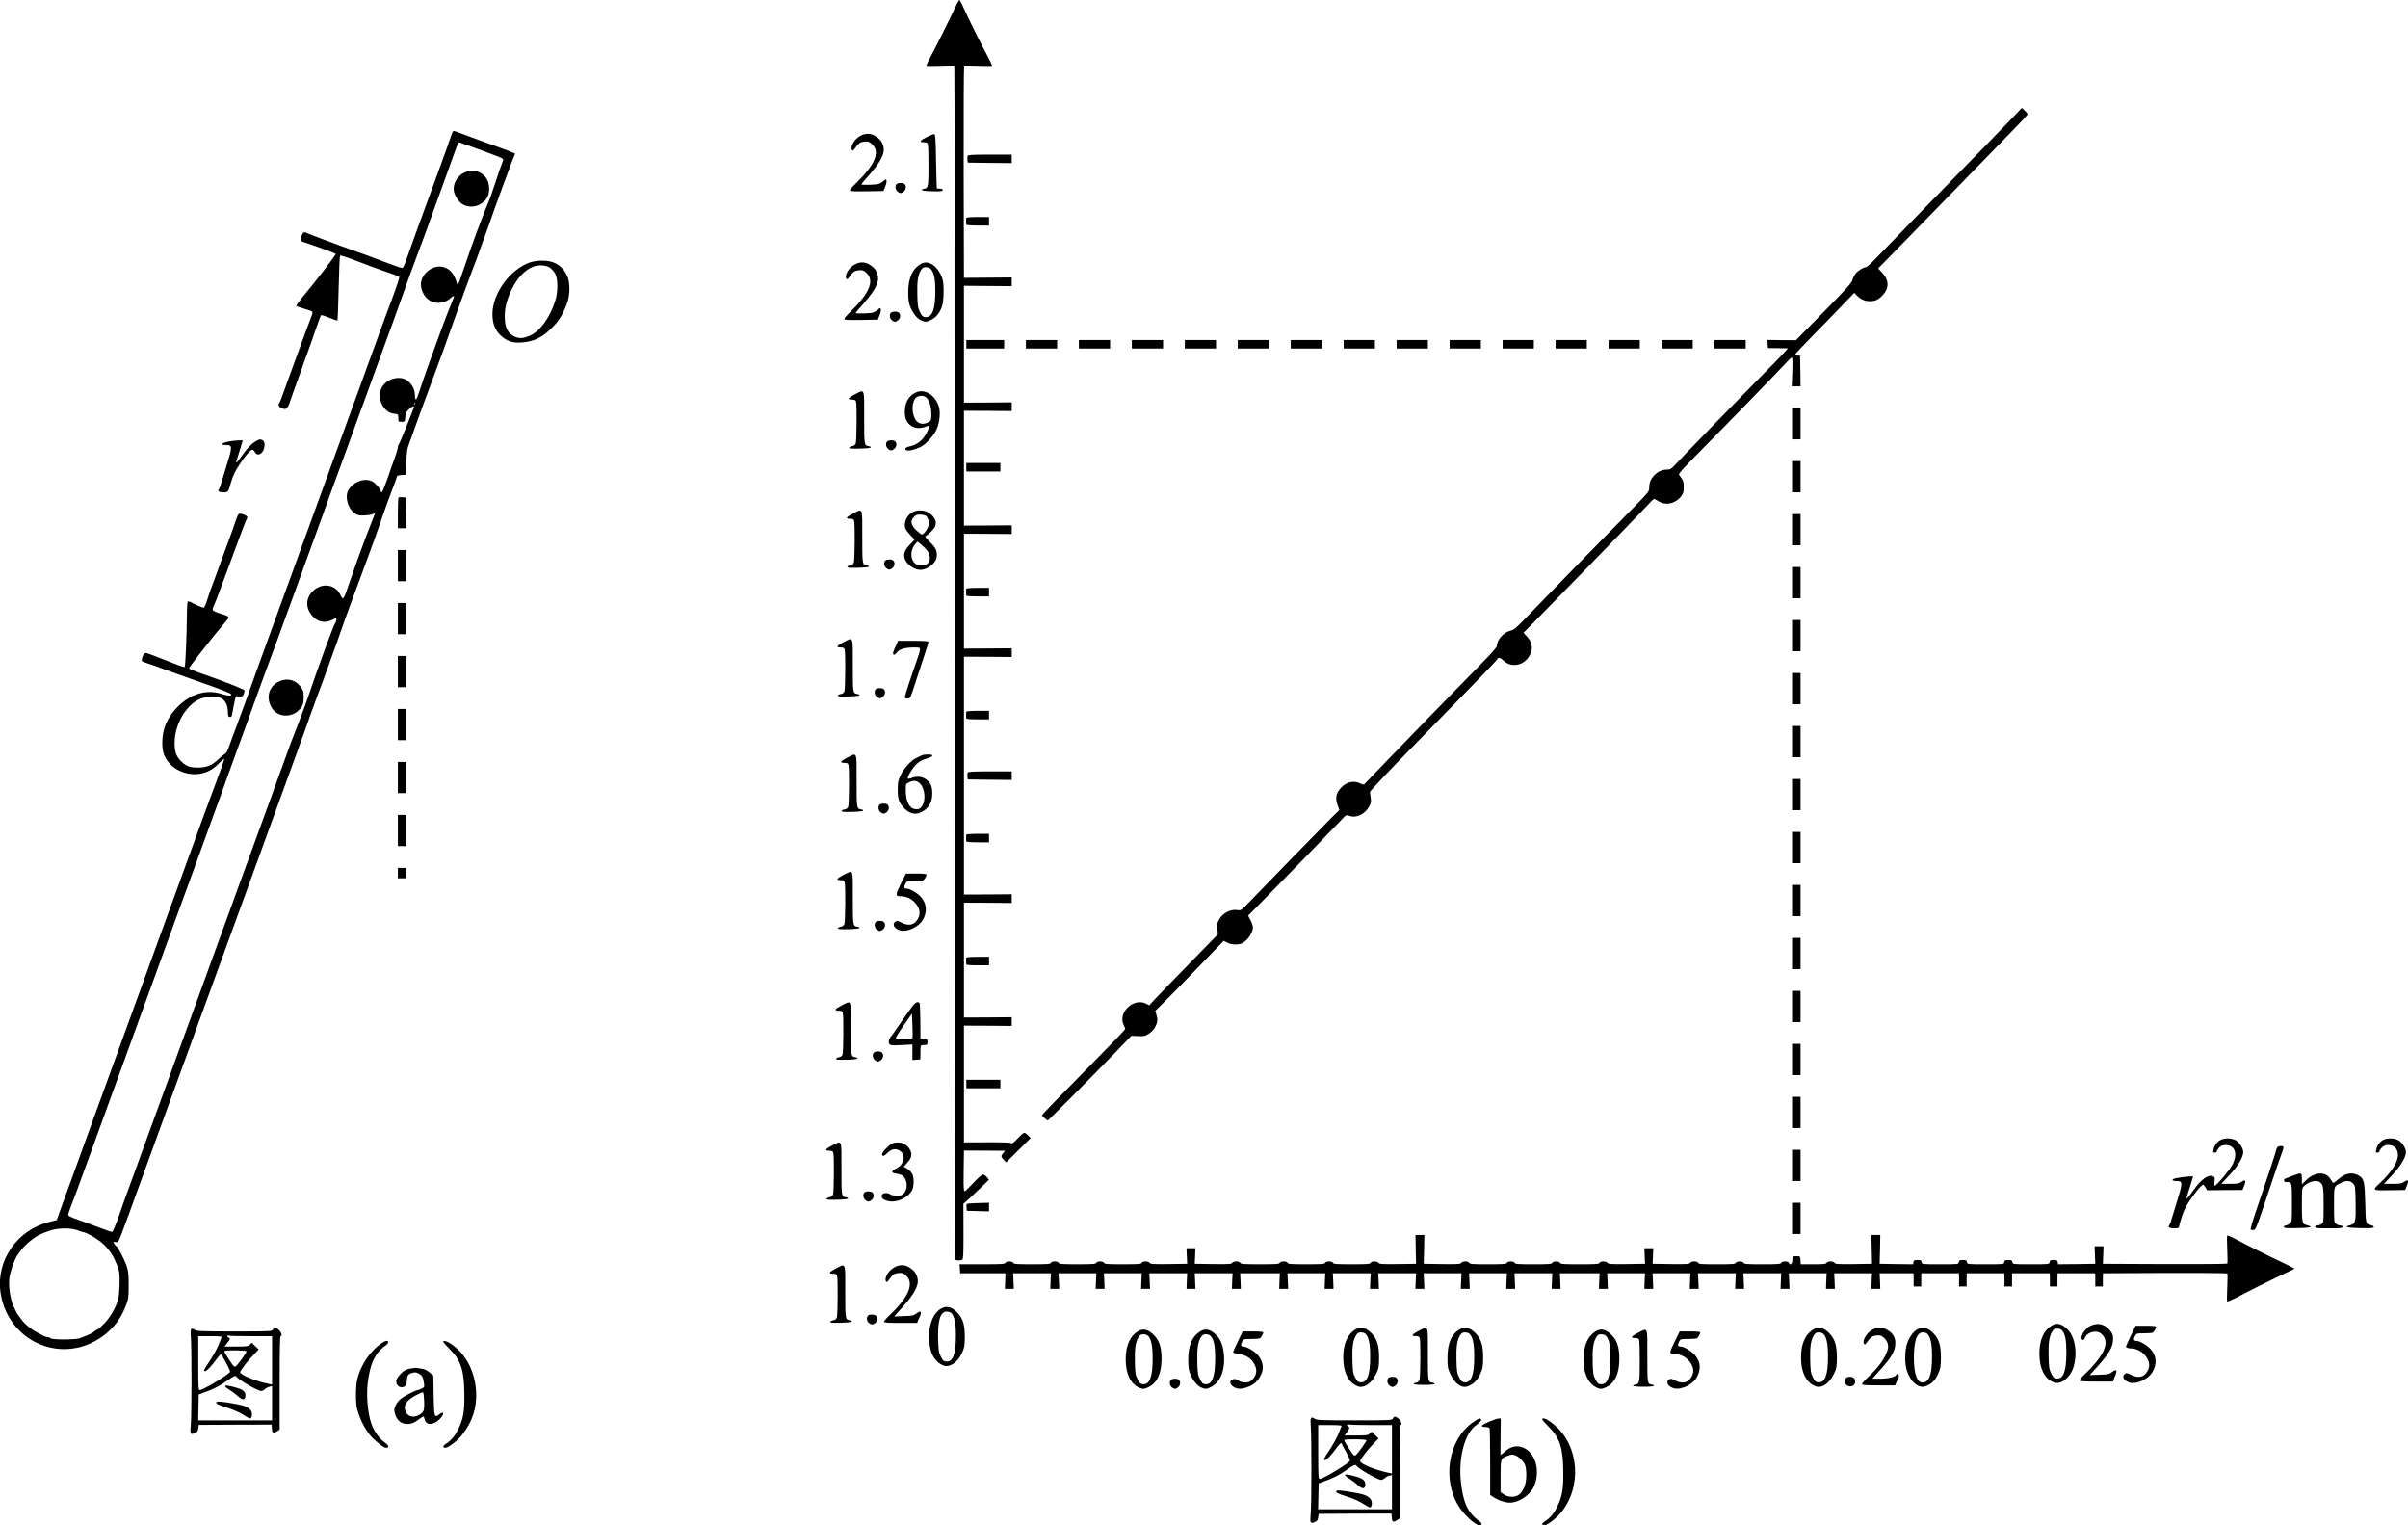 <?xml version="1.0" encoding="UTF-8" standalone="no"?>
<svg
   xmlns:dc="http://purl.org/dc/elements/1.1/"
   xmlns:cc="http://creativecommons.org/ns#"
   xmlns:rdf="http://www.w3.org/1999/02/22-rdf-syntax-ns#"
   xmlns:svg="http://www.w3.org/2000/svg"
   xmlns="http://www.w3.org/2000/svg"
   xmlns:sodipodi="http://sodipodi.sourceforge.net/DTD/sodipodi-0.dtd"
   xmlns:inkscape="http://www.inkscape.org/namespaces/inkscape"
   inkscape:version="1.0 (4035a4fb49, 2020-05-01)"
   sodipodi:docname="GZ-3-tiyou-0551.svg"
   id="svg494"
   preserveAspectRatio="xMidYMid meet"
   viewBox="0 0 2545.837 1612.394"
   height="1612.394pt"
   width="2545.837pt"
   version="1.0">
  <defs
     id="defs498" />
  <sodipodi:namedview
     inkscape:current-layer="g492"
     inkscape:window-maximized="1"
     inkscape:window-y="0"
     inkscape:window-x="0"
     inkscape:cy="934.51575"
     inkscape:cx="3508.6647"
     inkscape:zoom="0.20024576"
     showgrid="false"
     id="namedview496"
     inkscape:window-height="1043"
     inkscape:window-width="1920"
     inkscape:pageshadow="2"
     inkscape:pageopacity="0"
     guidetolerance="10"
     gridtolerance="10"
     objecttolerance="10"
     borderopacity="1"
     bordercolor="#666666"
     pagecolor="#ffffff" />
  <g
     id="g492"
     stroke="none"
     fill="#000000"
     transform="translate(-34.366,1665.404) scale(0.1,-0.1)">
    <g
       id="g6">
      <path
         id="path4"
         d="M10444 16579 c-50 -109 -222 -453 -274 -548 -22 -41 -37 -78 -33 -81 4 -4 71 -4 148 -1 77 4 143 5 148 3 4 -2 7 -2838 7 -6303 0 -3465 2 -6305 5 -6310 8 -11 55 -12 73 0 10 6 13 70 12 299 l-1 292 43 37 c24 21 84 78 135 127 l92 89 -22 28 c-12 15 -31 28 -42 27 -12 0 -52 -36 -100 -88 -44 -48 -86 -88 -93 -89 -10 -1 -12 45 -10 215 l3 216 210 -1 c116 0 214 -1 219 -1 5 0 0 -10 -12 -23 -28 -30 -28 -42 4 -74 l26 -26 129 129 129 128 -27 28 c-15 15 -33 28 -40 28 -8 0 -39 -27 -70 -60 -42 -45 -59 -58 -68 -50 -9 7 -98 10 -257 9 l-243 -1 0 617 0 617 253 -1 252 -2 0 46 0 46 -252 -2 -253 -1 0 607 0 607 253 -1 252 -2 0 46 0 46 -252 -2 -253 -1 0 1257 0 1257 253 -1 252 -2 0 46 0 46 -252 -2 -253 -1 0 607 0 607 253 -1 252 -2 0 46 0 46 -252 -2 -253 -1 0 607 0 607 253 -1 252 -2 0 46 0 46 -252 -2 -253 -1 0 617 0 618 253 -2 252 -2 0 46 0 46 -252 -2 -253 -2 -3 1114 c-1 612 1 1116 5 1119 5 3 71 3 148 -1 77 -3 143 -3 148 0 4 4 -15 50 -43 102 -84 156 -174 337 -235 469 -31 69 -61 129 -65 134 -5 4 -25 -29 -46 -75z" />
    </g>
    <g
       id="g10">
      <path
         id="path8"
         d="M21673 15464 c-27 -27 -115 -119 -197 -204 -82 -85 -235 -243 -341 -350 -192 -197 -808 -830 -964 -992 -47 -49 -91 -88 -98 -88 -27 0 -92 -40 -113 -70 -12 -16 -27 -47 -33 -69 -9 -30 -74 -102 -304 -336 l-292 -297 -151 1 -151 2 3 -43 3 -43 100 -1 c55 0 104 -1 110 -2 5 -1 -105 -118 -246 -259 -276 -279 -878 -898 -948 -975 -38 -42 -49 -48 -83 -48 -51 0 -96 -20 -135 -61 -39 -41 -53 -77 -53 -132 0 -41 -4 -45 -258 -302 -141 -143 -333 -339 -427 -435 -93 -96 -255 -263 -360 -370 -104 -107 -233 -240 -285 -294 -77 -80 -103 -101 -135 -108 -73 -17 -145 -96 -145 -160 0 -16 -55 -78 -183 -208 -302 -306 -1068 -1096 -1203 -1239 -23 -25 -24 -25 -59 -8 -69 33 -144 17 -202 -44 -55 -59 -65 -110 -36 -191 l17 -47 -80 -78 c-70 -69 -659 -672 -879 -901 -79 -82 -81 -84 -119 -78 -75 12 -160 -34 -197 -106 -17 -34 -20 -52 -15 -96 l6 -54 -308 -316 c-170 -174 -334 -343 -364 -376 l-54 -59 -32 17 c-133 69 -306 -96 -237 -228 8 -15 15 -33 15 -40 0 -6 -198 -211 -440 -456 -242 -245 -440 -449 -440 -453 0 -9 51 -56 61 -57 7 0 509 505 735 740 l149 155 70 -3 c63 -3 74 -1 116 26 31 20 53 45 68 74 24 50 26 75 10 129 l-12 37 95 94 c52 51 175 177 274 279 98 102 219 226 267 277 l89 91 36 -19 c43 -24 121 -26 160 -6 58 30 112 112 112 169 0 13 -11 46 -25 73 l-25 49 118 120 c300 305 776 795 869 894 50 53 51 54 82 42 72 -30 169 17 212 102 17 32 20 50 15 86 -4 25 -8 53 -9 62 -1 9 182 204 423 450 761 778 910 932 923 955 12 22 32 17 67 -16 86 -81 224 -50 279 62 36 75 24 136 -40 203 l-28 30 157 160 c450 460 563 576 843 865 168 173 322 333 342 355 34 38 37 39 59 26 53 -33 75 -41 116 -41 55 0 113 30 149 77 24 31 28 46 28 98 0 59 -3 68 -50 131 -7 10 58 81 251 276 337 341 794 812 889 915 26 29 51 50 55 48 5 -3 6 -73 3 -155 l-6 -150 47 0 46 0 -2 163 -3 162 -27 0 c-15 0 -27 5 -27 10 0 6 87 98 192 205 106 108 247 252 313 322 l122 126 27 -28 c38 -40 85 -60 140 -60 57 0 91 17 138 69 65 72 62 155 -9 231 l-44 47 118 119 c241 246 518 530 862 884 195 201 410 421 477 490 68 69 123 131 123 136 0 6 -13 23 -30 39 l-30 28 -47 -49z" />
    </g>
    <g
       id="g22">
      <path
         id="path12"
         d="M5122 15243 c-6 -16 -18 -48 -26 -73 -16 -49 -38 -110 -86 -240 -18 -47 -35 -96 -40 -110 -5 -14 -22 -61 -38 -105 -80 -214 -277 -758 -297 -820 -13 -39 -29 -71 -38 -73 -8 -2 -75 20 -148 48 -176 68 -208 79 -379 140 -80 28 -180 65 -222 81 -43 16 -115 43 -160 60 -46 17 -91 35 -100 40 -29 15 -38 11 -54 -27 -19 -46 -14 -60 28 -72 66 -20 323 -113 331 -121 7 -7 -220 -303 -365 -475 -32 -39 -55 -73 -51 -77 5 -4 41 -17 82 -28 41 -12 79 -25 85 -31 6 -6 3 -27 -12 -62 -22 -57 -66 -175 -142 -383 -11 -30 -29 -79 -39 -107 -11 -29 -41 -111 -67 -183 -25 -71 -54 -151 -64 -178 -9 -26 -20 -50 -23 -54 -16 -15 -5 -41 22 -53 51 -21 63 -11 93 75 16 44 35 98 42 120 8 22 34 92 56 155 23 63 46 126 50 140 5 14 22 63 40 110 17 47 54 150 81 230 27 79 53 148 57 152 4 3 43 -8 87 -27 44 -18 83 -31 86 -29 3 2 9 155 13 341 4 186 11 341 15 345 3 4 58 -12 121 -36 160 -62 289 -109 400 -147 52 -17 99 -35 104 -40 5 -5 -22 -90 -63 -201 -74 -196 -95 -255 -131 -353 -11 -30 -29 -80 -40 -110 -11 -30 -29 -80 -40 -110 -11 -30 -29 -80 -40 -110 -11 -30 -29 -79 -39 -107 -11 -29 -41 -111 -66 -183 -26 -71 -61 -166 -77 -210 -16 -44 -33 -91 -38 -105 -5 -14 -23 -63 -40 -110 -17 -47 -35 -96 -40 -110 -5 -14 -23 -63 -40 -110 -17 -47 -35 -96 -40 -110 -5 -14 -23 -63 -40 -110 -17 -47 -35 -96 -40 -110 -5 -14 -23 -63 -40 -110 -17 -47 -35 -96 -40 -110 -5 -14 -23 -63 -40 -110 -17 -47 -35 -96 -40 -110 -5 -14 -23 -63 -40 -110 -17 -47 -35 -96 -40 -110 -5 -14 -23 -63 -40 -110 -17 -47 -35 -96 -40 -110 -5 -14 -23 -63 -40 -110 -17 -47 -35 -96 -40 -110 -5 -14 -23 -63 -40 -110 -17 -47 -35 -96 -40 -110 -5 -14 -22 -63 -40 -110 -35 -95 -97 -265 -140 -385 -16 -44 -43 -118 -60 -165 -17 -47 -51 -141 -75 -210 -24 -69 -83 -233 -133 -365 -49 -132 -97 -260 -105 -285 -8 -26 -24 -50 -37 -56 -12 -7 -43 -32 -69 -57 -63 -63 -124 -87 -217 -87 -88 0 -132 19 -187 79 -42 47 -57 93 -57 181 0 189 111 387 255 460 70 34 195 40 242 11 43 -27 63 -70 66 -139 2 -50 5 -57 22 -57 15 0 21 8 23 29 2 15 12 65 21 110 l18 81 37 -3 c31 -2 38 1 46 23 6 15 10 32 10 39 0 13 -220 99 -475 187 -60 21 -111 42 -113 47 -3 10 272 361 375 479 62 71 64 68 -52 104 -37 11 -68 26 -71 34 -3 7 1 26 9 42 8 15 38 91 66 168 29 77 61 163 71 190 10 28 42 113 70 190 45 122 94 254 120 320 4 11 13 33 21 48 12 26 11 30 -6 40 -36 21 -69 27 -80 14 -6 -6 -21 -43 -34 -82 -12 -38 -45 -131 -73 -205 -58 -159 -81 -221 -108 -295 -11 -30 -29 -80 -40 -110 -11 -30 -29 -79 -40 -107 -10 -29 -29 -83 -40 -120 -12 -38 -27 -68 -34 -68 -12 0 -99 38 -139 61 -10 5 -22 7 -27 4 -6 -4 -10 -71 -10 -153 -1 -189 -16 -531 -23 -539 -4 -3 -55 13 -114 37 -59 23 -152 59 -205 80 -89 35 -98 37 -111 21 -8 -9 -18 -30 -21 -47 -7 -32 -7 -32 56 -52 35 -11 101 -34 148 -52 106 -39 183 -66 493 -176 156 -55 247 -92 247 -101 0 -18 -34 -16 -108 7 -157 49 -321 0 -457 -135 -111 -110 -165 -235 -165 -380 0 -88 12 -131 53 -192 57 -86 173 -143 290 -143 97 0 185 39 257 116 27 29 52 49 54 46 2 -4 -16 -61 -41 -127 -44 -119 -128 -344 -163 -440 -10 -27 -26 -70 -35 -95 -10 -25 -21 -56 -25 -70 -5 -14 -23 -63 -40 -110 -17 -47 -35 -96 -40 -110 -5 -14 -23 -63 -40 -110 -17 -47 -35 -96 -40 -110 -5 -14 -23 -63 -40 -110 -17 -47 -35 -96 -40 -110 -5 -14 -23 -63 -40 -110 -17 -47 -35 -96 -40 -110 -5 -14 -23 -63 -40 -110 -17 -47 -35 -96 -40 -110 -5 -14 -23 -63 -40 -110 -17 -47 -35 -96 -40 -110 -5 -14 -23 -63 -40 -110 -17 -47 -35 -96 -40 -110 -5 -14 -23 -63 -40 -110 -17 -47 -35 -96 -40 -110 -5 -14 -23 -63 -40 -110 -17 -47 -35 -96 -40 -110 -5 -14 -23 -63 -40 -110 -17 -47 -35 -96 -40 -110 -5 -14 -23 -63 -40 -110 -17 -47 -35 -96 -40 -110 -5 -14 -23 -63 -40 -110 -17 -47 -35 -96 -40 -110 -5 -14 -23 -63 -40 -110 -17 -47 -35 -96 -40 -110 -5 -14 -22 -63 -40 -110 -17 -47 -50 -134 -71 -195 -22 -60 -57 -157 -78 -215 -21 -58 -69 -188 -105 -290 -37 -102 -76 -207 -86 -235 -10 -27 -34 -92 -52 -144 l-33 -94 -85 -22 c-333 -84 -555 -402 -511 -736 55 -418 446 -688 846 -584 105 28 215 88 295 162 86 80 137 154 182 267 31 78 32 87 33 221 0 120 -3 150 -23 210 -22 67 -92 198 -112 210 -5 3 -15 15 -20 25 -9 18 -8 19 17 14 27 -5 29 -3 67 98 72 192 98 263 106 288 5 14 23 63 40 110 17 47 35 96 40 110 5 14 23 63 40 110 17 47 35 96 40 110 5 14 23 63 40 110 17 47 35 96 40 110 5 14 23 63 40 110 17 47 35 96 40 110 5 14 23 63 40 110 17 47 35 96 40 110 5 14 23 63 40 110 17 47 35 96 40 110 5 14 22 63 40 110 17 47 49 132 70 190 21 58 56 156 79 218 22 61 58 160 80 220 79 218 444 1220 473 1297 16 44 33 91 38 105 5 14 23 63 40 110 17 47 35 96 40 110 5 14 23 63 40 110 17 47 35 96 40 110 5 14 23 63 40 110 17 47 35 96 40 110 5 14 23 63 40 110 17 47 35 96 40 110 5 14 23 63 40 110 17 47 35 96 40 110 5 14 23 63 40 110 17 47 35 96 40 110 5 14 23 63 40 110 17 47 35 96 40 110 15 45 107 303 140 390 17 47 45 121 62 165 16 44 33 91 38 105 5 14 22 63 40 110 52 142 69 190 114 320 24 69 80 224 125 345 95 255 114 305 141 380 11 30 29 80 40 110 11 30 29 79 40 108 10 28 47 133 81 232 34 99 83 236 110 304 27 68 49 130 49 137 0 8 17 14 48 16 l47 3 5 135 c5 121 9 144 39 220 18 47 49 135 70 195 21 61 76 209 121 330 109 291 193 521 320 880 43 121 102 281 130 355 53 140 86 227 100 270 4 14 23 63 40 110 17 47 35 96 40 110 19 59 113 319 174 485 37 99 69 185 71 190 1 6 12 34 24 63 l21 52 -33 14 c-17 8 -58 24 -89 35 -32 12 -83 30 -113 41 -30 11 -80 29 -110 40 -30 11 -79 29 -107 39 -29 11 -83 31 -121 45 -37 14 -71 26 -76 26 -5 0 -13 -12 -19 -27z m313 -178 c116 -42 215 -81 222 -87 9 -7 7 -19 -6 -51 -10 -23 -39 -107 -65 -187 -26 -80 -51 -155 -56 -167 -77 -180 -197 -502 -280 -751 -32 -96 -61 -176 -64 -179 -3 -3 -7 0 -9 8 -29 106 -72 159 -144 180 -122 34 -260 -90 -237 -212 27 -140 150 -204 272 -144 17 9 34 20 37 26 4 5 15 14 26 19 21 12 23 17 -50 -161 -16 -40 -46 -118 -65 -171 -20 -54 -51 -140 -70 -190 -51 -139 -140 -391 -172 -491 -28 -90 -44 -98 -44 -24 0 67 -52 143 -113 166 -80 30 -189 -9 -233 -84 -46 -79 -26 -188 46 -249 31 -25 49 -33 100 -38 22 -3 25 -8 25 -43 0 -39 1 -40 35 -40 35 1 35 1 38 50 3 42 9 55 39 82 34 32 53 41 53 26 0 -15 -153 -394 -161 -399 -5 -3 -9 -15 -9 -27 0 -12 -16 -67 -36 -122 -20 -55 -56 -156 -79 -225 -24 -68 -49 -126 -54 -128 -6 -2 -11 2 -11 9 0 20 -50 79 -84 100 -80 49 -212 2 -262 -93 -35 -67 -3 -185 64 -236 30 -23 45 -27 96 -27 34 1 75 6 93 12 l32 11 -20 -51 c-49 -123 -124 -322 -139 -367 -5 -14 -22 -63 -40 -110 -17 -47 -52 -146 -77 -220 -54 -163 -63 -175 -87 -121 -54 123 -207 142 -303 38 -73 -79 -67 -183 13 -264 59 -59 130 -68 208 -28 15 8 30 15 32 15 8 0 4 -36 -5 -45 -4 -6 -23 -48 -41 -95 -48 -126 -91 -242 -100 -270 -5 -14 -22 -63 -40 -110 -17 -47 -56 -157 -85 -245 -29 -88 -83 -234 -118 -325 -36 -91 -74 -190 -85 -220 -56 -155 -118 -327 -322 -885 -122 -335 -231 -632 -241 -660 -10 -27 -32 -88 -49 -135 -18 -47 -35 -96 -40 -110 -5 -14 -23 -63 -40 -110 -17 -47 -35 -96 -40 -110 -5 -14 -23 -63 -40 -110 -17 -47 -35 -96 -40 -110 -5 -14 -23 -63 -40 -110 -17 -47 -35 -96 -40 -110 -5 -14 -23 -63 -40 -110 -17 -47 -35 -96 -40 -110 -5 -14 -23 -63 -40 -110 -17 -47 -35 -96 -40 -110 -5 -14 -23 -63 -40 -110 -17 -47 -35 -96 -40 -110 -5 -14 -23 -63 -40 -110 -17 -47 -35 -96 -40 -110 -5 -14 -23 -63 -40 -110 -17 -47 -35 -96 -40 -110 -5 -14 -23 -63 -40 -110 -17 -47 -35 -96 -40 -110 -5 -14 -23 -63 -40 -110 -17 -47 -35 -96 -40 -110 -5 -14 -23 -63 -40 -110 -17 -47 -35 -96 -40 -110 -5 -14 -23 -63 -40 -110 -17 -47 -35 -96 -40 -110 -5 -14 -23 -63 -40 -110 -17 -47 -35 -96 -40 -110 -5 -14 -23 -63 -40 -110 -17 -47 -36 -96 -40 -110 -58 -171 -109 -305 -119 -308 -6 -2 -64 17 -128 42 -65 25 -167 63 -228 84 -90 32 -110 42 -109 58 1 10 25 80 54 154 29 74 56 146 60 160 5 14 23 63 40 110 17 47 35 96 40 110 5 14 23 63 40 110 17 47 35 96 40 110 5 14 23 63 40 110 17 47 35 96 40 110 5 14 23 63 40 110 17 47 35 96 40 110 5 14 23 63 40 110 17 47 35 96 40 110 5 14 23 63 40 110 17 47 35 96 40 110 5 14 23 63 40 110 17 47 35 96 40 110 5 14 23 63 40 110 17 47 35 96 40 110 5 14 23 63 40 110 17 47 35 96 40 110 5 14 23 63 40 110 17 47 35 96 40 110 5 14 23 63 40 110 17 47 35 96 40 110 5 14 23 63 40 110 17 47 35 96 40 110 5 14 22 63 40 110 29 79 47 128 149 408 21 59 121 332 221 607 100 275 186 511 190 525 5 14 18 50 29 80 11 30 33 91 49 135 52 139 158 435 212 585 28 80 64 179 80 220 34 91 142 384 190 515 11 30 29 79 39 108 11 28 59 160 107 292 47 132 100 276 116 320 16 44 33 91 38 105 5 14 23 63 40 110 17 47 35 96 40 110 5 14 23 63 40 110 17 47 36 96 40 110 16 49 98 273 181 498 10 28 28 77 39 107 11 30 29 80 40 110 11 30 29 80 40 110 11 30 29 80 40 110 11 30 29 79 39 108 11 28 50 135 87 237 36 102 79 219 94 260 80 215 277 759 310 855 21 61 65 182 98 270 33 88 77 205 97 260 20 55 45 123 55 150 10 28 42 115 70 195 29 80 77 213 107 295 30 83 67 186 83 230 49 138 49 138 68 132 9 -3 112 -40 227 -82z m-708 -2687 c-3 -8 -6 -5 -6 6 -1 11 2 17 5 13 3 -3 4 -12 1 -19z m-3599 -8719 c26 -6 55 -15 64 -20 10 -5 24 -9 32 -9 8 0 40 -14 72 -30 161 -85 250 -195 304 -375 14 -47 9 -250 -8 -309 -22 -81 -83 -186 -145 -251 -34 -36 -67 -65 -73 -65 -6 0 -19 -8 -30 -17 -23 -21 -49 -34 -154 -74 -46 -18 -294 -19 -312 -1 -6 6 -20 12 -30 12 -10 0 -26 4 -36 9 -83 42 -112 59 -147 85 -54 42 -76 65 -105 106 -13 19 -27 37 -30 40 -6 6 -45 87 -55 115 -35 103 -46 242 -24 314 6 20 15 52 21 71 10 36 48 121 58 130 3 3 17 21 30 40 51 73 162 161 240 189 19 7 44 17 55 21 74 29 194 37 273 19z" />
      <g
         id="g16">
        <path
           id="path14"
           d="M5255 14831 c-69 -32 -115 -102 -115 -174 0 -56 46 -134 96 -163 84 -49 198 -20 254 65 35 53 34 150 -3 208 -49 77 -146 104 -232 64z" />
      </g>
      <g
         id="g20">
        <path
           id="path18"
           d="M3295 9451 c-108 -49 -143 -169 -80 -276 67 -115 238 -112 315 4 19 28 24 50 24 103 1 58 -3 71 -29 109 -54 76 -143 100 -230 60z" />
      </g>
    </g>
    <g
       id="g26">
      <path
         id="path24"
         d="M9428 15211 c-56 -35 -97 -112 -77 -142 8 -11 13 -9 27 11 42 60 58 72 103 77 38 4 50 1 77 -22 96 -81 43 -216 -163 -417 -36 -34 -65 -69 -65 -76 0 -10 38 -12 177 -10 l177 3 19 47 c11 26 16 55 13 64 -6 15 -9 15 -29 -4 -12 -11 -35 -25 -50 -31 -29 -11 -187 -15 -187 -5 0 3 39 50 88 104 86 98 135 176 147 237 9 47 -10 105 -47 139 -68 63 -137 71 -210 25z" />
    </g>
    <g
       id="g30">
      <path
         id="path28"
         d="M10137 15203 c-71 -37 -78 -53 -23 -53 26 0 35 -5 40 -22 3 -13 6 -116 6 -229 0 -218 -3 -235 -48 -241 -12 -2 -23 -7 -22 -13 0 -6 45 -11 110 -13 93 -2 110 0 110 13 0 10 -10 15 -30 15 -16 0 -31 1 -32 3 -1 1 -5 130 -8 287 -4 243 -7 285 -20 286 -8 1 -45 -14 -83 -33z" />
    </g>
    <g
       id="g34">
      <path
         id="path32"
         d="M10574 15006 c-3 -8 -4 -27 -2 -43 l3 -28 233 -3 232 -2 0 45 0 45 -230 0 c-190 0 -232 -3 -236 -14z" />
    </g>
    <g
       id="g38">
      <path
         id="path36"
         d="M9821 14706 c-19 -23 -9 -66 20 -83 24 -14 28 -14 52 2 29 19 37 61 15 83 -17 17 -73 15 -87 -2z" />
    </g>
    <g
       id="g42">
      <path
         id="path40"
         d="M10559 14350 c-1 -5 -1 -21 -1 -35 0 -14 0 -29 1 -35 1 -6 48 -10 121 -10 l120 0 0 45 0 45 -120 0 c-73 0 -120 -4 -121 -10z" />
    </g>
    <g
       id="g46">
      <path
         id="path44"
         d="M5940 13878 c-210 -78 -390 -330 -390 -544 0 -96 26 -166 82 -221 63 -62 127 -85 213 -80 140 8 230 51 335 157 77 77 119 147 162 268 29 84 29 211 -1 277 -49 111 -139 166 -269 164 -51 -1 -96 -8 -132 -21z m210 -49 c21 -12 48 -40 61 -63 34 -58 34 -200 0 -301 -59 -180 -168 -324 -277 -364 -64 -25 -99 -26 -145 -7 -75 31 -109 98 -109 212 0 94 20 174 69 279 62 131 143 217 235 251 53 20 124 16 166 -7z" />
    </g>
    <g
       id="g50">
      <path
         id="path48"
         d="M9368 13851 c-56 -35 -97 -112 -77 -142 8 -11 13 -9 27 11 42 60 58 72 103 77 38 4 50 1 77 -22 96 -81 43 -216 -163 -417 -36 -34 -65 -69 -65 -76 0 -10 38 -12 177 -10 l177 3 19 47 c11 26 16 55 13 64 -6 15 -9 15 -29 -4 -12 -11 -35 -25 -50 -31 -29 -11 -187 -15 -187 -5 0 3 39 50 88 104 86 98 135 176 147 237 9 47 -10 105 -47 139 -68 63 -137 71 -210 25z" />
    </g>
    <g
       id="g54">
      <path
         id="path52"
         d="M10083 13866 c-94 -52 -139 -154 -137 -311 1 -83 6 -109 26 -156 33 -73 78 -123 126 -138 34 -12 43 -11 86 10 57 26 100 81 121 152 18 59 20 228 4 278 -42 135 -145 210 -226 165z m100 -54 c36 -39 49 -103 49 -233 1 -197 -33 -284 -106 -277 -26 3 -35 11 -56 53 -22 44 -25 65 -28 180 -4 139 6 211 38 263 16 26 26 32 53 32 20 0 41 -7 50 -18z" />
    </g>
    <g
       id="g58">
      <path
         id="path56"
         d="M9761 13346 c-19 -23 -9 -66 20 -83 24 -14 28 -14 52 2 29 19 37 61 15 83 -17 17 -73 15 -87 -2z" />
    </g>
    <g
       id="g62">
      <path
         id="path60"
         d="M10560 13015 l0 -45 200 0 200 0 0 45 0 45 -200 0 -200 0 0 -45z" />
    </g>
    <g
       id="g66">
      <path
         id="path64"
         d="M11190 13015 l0 -45 165 0 165 0 0 45 0 45 -165 0 -165 0 0 -45z" />
    </g>
    <g
       id="g70">
      <path
         id="path68"
         d="M11750 13015 l0 -45 165 0 165 0 0 45 0 45 -165 0 -165 0 0 -45z" />
    </g>
    <g
       id="g74">
      <path
         id="path72"
         d="M12310 13015 l0 -45 165 0 165 0 0 45 0 45 -165 0 -165 0 0 -45z" />
    </g>
    <g
       id="g78">
      <path
         id="path76"
         d="M12870 13015 l0 -45 165 0 165 0 0 45 0 45 -165 0 -165 0 0 -45z" />
    </g>
    <g
       id="g82">
      <path
         id="path80"
         d="M13430 13015 l0 -45 165 0 165 0 0 45 0 45 -165 0 -165 0 0 -45z" />
    </g>
    <g
       id="g86">
      <path
         id="path84"
         d="M13990 13015 l0 -45 165 0 165 0 0 45 0 45 -165 0 -165 0 0 -45z" />
    </g>
    <g
       id="g90">
      <path
         id="path88"
         d="M14550 13015 l0 -45 165 0 165 0 0 45 0 45 -165 0 -165 0 0 -45z" />
    </g>
    <g
       id="g94">
      <path
         id="path92"
         d="M15110 13015 l0 -45 165 0 165 0 0 45 0 45 -165 0 -165 0 0 -45z" />
    </g>
    <g
       id="g98">
      <path
         id="path96"
         d="M15670 13015 l0 -45 165 0 165 0 0 45 0 45 -165 0 -165 0 0 -45z" />
    </g>
    <g
       id="g102">
      <path
         id="path100"
         d="M16230 13015 l0 -45 165 0 165 0 0 45 0 45 -165 0 -165 0 0 -45z" />
    </g>
    <g
       id="g106">
      <path
         id="path104"
         d="M16790 13015 l0 -45 165 0 165 0 0 45 0 45 -165 0 -165 0 0 -45z" />
    </g>
    <g
       id="g110">
      <path
         id="path108"
         d="M17350 13015 l0 -45 165 0 165 0 0 45 0 45 -165 0 -165 0 0 -45z" />
    </g>
    <g
       id="g114">
      <path
         id="path112"
         d="M17910 13015 l0 -45 165 0 165 0 0 45 0 45 -165 0 -165 0 0 -45z" />
    </g>
    <g
       id="g118">
      <path
         id="path116"
         d="M18470 13015 l0 -45 165 0 165 0 0 45 0 45 -165 0 -165 0 0 -45z" />
    </g>
    <g
       id="g122">
      <path
         id="path120"
         d="M9377 12483 c-71 -37 -78 -53 -23 -53 26 0 35 -5 40 -22 10 -37 7 -415 -3 -442 -7 -16 -19 -26 -37 -28 -15 -2 -29 -9 -32 -16 -3 -10 21 -12 112 -10 69 2 116 7 116 13 1 6 -10 12 -22 13 -48 8 -48 8 -48 303 0 321 9 299 -103 242z" />
    </g>
    <g
       id="g126">
      <path
         id="path124"
         d="M10028 12506 c-75 -33 -118 -106 -118 -201 0 -76 16 -113 63 -149 40 -31 104 -35 161 -11 42 18 44 12 15 -49 -43 -93 -102 -142 -194 -162 -47 -10 -55 -37 -13 -42 31 -4 109 21 154 49 39 23 101 91 133 142 46 75 64 205 39 278 -41 121 -149 186 -240 145z m104 -50 c34 -25 58 -97 58 -173 0 -65 -2 -74 -22 -87 -59 -36 -116 -27 -147 25 -39 64 -39 174 0 223 23 29 81 35 111 12z" />
    </g>
    <g
       id="g130">
      <path
         id="path128"
         d="M19290 12175 l0 -165 45 0 45 0 0 165 0 165 -45 0 -45 0 0 -165z" />
    </g>
    <g
       id="g134">
      <path
         id="path132"
         d="M3055 11994 c-43 -22 -101 -80 -148 -149 -44 -64 -67 -91 -67 -78 0 4 16 57 35 116 19 60 35 111 35 113 0 8 -86 2 -149 -9 -74 -15 -95 -37 -33 -37 77 0 77 -7 0 -255 -28 -88 -52 -169 -55 -180 -3 -11 -10 -25 -15 -32 -16 -21 1 -33 48 -33 50 0 50 0 80 105 22 76 45 122 104 210 57 84 103 135 122 135 8 0 20 -11 26 -25 16 -35 55 -33 81 4 28 39 29 106 2 121 -26 13 -30 13 -66 -6z" />
    </g>
    <g
       id="g138">
      <path
         id="path136"
         d="M9721 11986 c-19 -23 -9 -66 20 -83 24 -14 28 -14 52 2 29 19 37 61 15 83 -17 17 -73 15 -87 -2z" />
    </g>
    <g
       id="g142">
      <path
         id="path140"
         d="M19290 11615 l0 -165 45 0 45 0 0 165 0 165 -45 0 -45 0 0 -165z" />
    </g>
    <g
       id="g146">
      <path
         id="path144"
         d="M10560 11715 l0 -45 180 0 180 0 0 45 0 45 -180 0 -180 0 0 -45z" />
    </g>
    <g
       id="g150">
      <path
         id="path148"
         d="M4557 11394 c-4 -4 -7 -79 -7 -166 l0 -158 45 0 45 0 -2 163 -3 162 -35 3 c-20 2 -39 0 -43 -4z" />
    </g>
    <g
       id="g154">
      <path
         id="path152"
         d="M9357 11223 c-71 -37 -78 -53 -23 -53 26 0 35 -5 40 -22 10 -37 7 -415 -3 -442 -7 -16 -19 -26 -37 -28 -15 -2 -29 -9 -32 -16 -3 -10 21 -12 112 -10 69 2 116 7 116 13 1 6 -10 12 -22 13 -48 8 -48 8 -48 303 0 321 9 299 -103 242z" />
    </g>
    <g
       id="g158">
      <path
         id="path156"
         d="M9990 11239 c-67 -38 -99 -123 -69 -182 6 -12 30 -41 52 -64 l41 -42 -51 -54 c-56 -59 -70 -99 -54 -150 20 -60 101 -117 166 -117 68 0 158 67 170 126 12 66 -4 105 -69 168 -41 40 -56 61 -47 64 26 9 89 72 101 102 15 37 8 69 -26 110 -51 60 -146 77 -214 39z m147 -41 c7 -5 17 -25 23 -43 9 -29 8 -41 -8 -77 -10 -24 -28 -51 -40 -61 -20 -19 -22 -18 -62 15 -44 35 -70 74 -70 106 0 27 36 70 63 75 28 6 78 -2 94 -15z m11 -366 c32 -42 36 -100 8 -131 -15 -16 -31 -21 -72 -21 -46 0 -55 4 -78 31 -42 49 -34 138 17 196 l20 22 39 -30 c21 -17 51 -47 66 -67z" />
    </g>
    <g
       id="g162">
      <path
         id="path160"
         d="M19290 11055 l0 -165 45 0 45 0 0 165 0 165 -45 0 -45 0 0 -165z" />
    </g>
    <g
       id="g166">
      <path
         id="path164"
         d="M4550 10675 l0 -165 45 0 45 0 0 165 0 165 -45 0 -45 0 0 -165z" />
    </g>
    <g
       id="g170">
      <path
         id="path168"
         d="M9701 10726 c-19 -23 -9 -66 20 -83 24 -14 28 -14 52 2 29 19 37 61 15 83 -17 17 -73 15 -87 -2z" />
    </g>
    <g
       id="g174">
      <path
         id="path172"
         d="M19290 10495 l0 -165 45 0 45 0 0 165 0 165 -45 0 -45 0 0 -165z" />
    </g>
    <g
       id="g178">
      <path
         id="path176"
         d="M10559 10430 c-1 -5 -1 -21 -1 -35 0 -14 0 -29 1 -35 1 -6 48 -10 121 -10 l120 0 0 45 0 45 -120 0 c-73 0 -120 -4 -121 -10z" />
    </g>
    <g
       id="g182">
      <path
         id="path180"
         d="M4550 10115 l0 -165 45 0 45 0 0 165 0 165 -45 0 -45 0 0 -165z" />
    </g>
    <g
       id="g186">
      <path
         id="path184"
         d="M19290 9935 l0 -165 45 0 45 0 0 165 0 165 -45 0 -45 0 0 -165z" />
    </g>
    <g
       id="g190">
      <path
         id="path188"
         d="M9257 9863 c-71 -37 -78 -53 -23 -53 26 0 35 -5 40 -22 10 -37 7 -415 -3 -442 -7 -16 -19 -26 -37 -28 -15 -2 -29 -9 -32 -16 -3 -10 21 -12 112 -10 69 2 116 7 116 13 1 6 -10 12 -22 13 -48 8 -48 8 -48 303 0 321 9 299 -103 242z" />
    </g>
    <g
       id="g194">
      <path
         id="path192"
         d="M9809 9814 c-23 -49 -28 -69 -20 -77 9 -9 18 -4 36 20 29 36 88 53 185 53 56 0 60 -2 60 -22 0 -13 -14 -61 -31 -108 -60 -169 -129 -379 -129 -394 0 -19 43 -22 57 -3 5 6 38 100 72 207 35 107 76 234 92 281 16 48 29 91 29 98 0 8 -48 11 -160 11 l-161 0 -30 -66z" />
    </g>
    <g
       id="g198">
      <path
         id="path196"
         d="M4550 9555 l0 -165 45 0 45 0 0 165 0 165 -45 0 -45 0 0 -165z" />
    </g>
    <g
       id="g202">
      <path
         id="path200"
         d="M19290 9375 l0 -165 45 0 45 0 0 165 0 165 -45 0 -45 0 0 -165z" />
    </g>
    <g
       id="g206">
      <path
         id="path204"
         d="M9601 9366 c-19 -23 -9 -66 20 -83 24 -14 28 -14 52 2 29 19 37 61 15 83 -17 17 -73 15 -87 -2z" />
    </g>
    <g
       id="g210">
      <path
         id="path208"
         d="M4550 8995 l0 -165 45 0 45 0 0 165 0 165 -45 0 -45 0 0 -165z" />
    </g>
    <g
       id="g214">
      <path
         id="path212"
         d="M10559 9130 c-1 -5 -1 -21 -1 -35 0 -14 0 -29 1 -35 1 -6 48 -10 121 -10 l120 0 0 45 0 45 -120 0 c-73 0 -120 -4 -121 -10z" />
    </g>
    <g
       id="g218">
      <path
         id="path216"
         d="M19290 8815 l0 -165 45 0 45 0 0 165 0 165 -45 0 -45 0 0 -165z" />
    </g>
    <g
       id="g222">
      <path
         id="path220"
         d="M9297 8643 c-71 -37 -78 -53 -23 -53 26 0 35 -5 40 -22 10 -37 7 -415 -3 -442 -7 -16 -19 -26 -37 -28 -15 -2 -29 -9 -32 -16 -3 -10 21 -12 112 -10 69 2 116 7 116 13 1 6 -10 12 -22 13 -48 8 -48 8 -48 303 0 321 9 299 -103 242z" />
    </g>
    <g
       id="g226">
      <path
         id="path224"
         d="M10090 8670 c-8 -4 -32 -16 -52 -25 -57 -24 -137 -110 -172 -184 -28 -59 -31 -76 -31 -156 0 -101 13 -138 70 -196 46 -48 104 -67 153 -50 94 33 142 104 142 207 0 76 -16 112 -65 149 -39 31 -103 37 -154 15 -18 -7 -35 -10 -39 -6 -12 13 49 114 93 155 30 27 61 45 104 56 76 22 83 45 14 44 -27 0 -55 -4 -63 -9z m-20 -298 c54 -55 64 -180 20 -242 -17 -24 -29 -30 -59 -30 -68 0 -111 75 -111 195 0 72 0 73 33 89 49 24 84 20 117 -12z" />
    </g>
    <g
       id="g230">
      <path
         id="path228"
         d="M4550 8435 l0 -165 45 0 45 0 0 165 0 165 -45 0 -45 0 0 -165z" />
    </g>
    <g
       id="g234">
      <path
         id="path232"
         d="M10574 8486 c-3 -8 -4 -27 -2 -43 l3 -28 233 -3 232 -2 0 45 0 45 -230 0 c-190 0 -232 -3 -236 -14z" />
    </g>
    <g
       id="g238">
      <path
         id="path236"
         d="M19290 8255 l0 -165 45 0 45 0 0 165 0 165 -45 0 -45 0 0 -165z" />
    </g>
    <g
       id="g242">
      <path
         id="path240"
         d="M9641 8146 c-19 -23 -9 -66 20 -83 24 -14 28 -14 52 2 29 19 37 61 15 83 -17 17 -73 15 -87 -2z" />
    </g>
    <g
       id="g246">
      <path
         id="path244"
         d="M4550 7875 l0 -165 45 0 45 0 0 165 0 165 -45 0 -45 0 0 -165z" />
    </g>
    <g
       id="g250">
      <path
         id="path248"
         d="M19290 7695 l0 -165 45 0 45 0 0 165 0 165 -45 0 -45 0 0 -165z" />
    </g>
    <g
       id="g254">
      <path
         id="path252"
         d="M10559 7830 c-1 -5 -1 -21 -1 -35 0 -14 0 -29 1 -35 1 -6 48 -10 121 -10 l120 0 0 45 0 45 -120 0 c-73 0 -120 -4 -121 -10z" />
    </g>
    <g
       id="g258">
      <path
         id="path256"
         d="M4550 7425 l0 -55 45 0 45 0 0 55 0 55 -45 0 -45 0 0 -55z" />
    </g>
    <g
       id="g262">
      <path
         id="path260"
         d="M9257 7403 c-71 -37 -78 -53 -23 -53 26 0 35 -5 40 -22 10 -37 7 -415 -3 -442 -7 -16 -19 -26 -37 -28 -15 -2 -29 -9 -32 -16 -3 -10 21 -12 112 -10 69 2 116 7 116 13 1 6 -10 12 -22 13 -48 8 -48 8 -48 303 0 321 9 299 -103 242z" />
    </g>
    <g
       id="g266">
      <path
         id="path264"
         d="M9867 7311 c-58 -118 -58 -131 -2 -131 56 0 106 -21 145 -60 69 -69 74 -149 13 -212 -34 -36 -90 -38 -150 -6 -34 18 -47 21 -60 12 -42 -26 -18 -76 46 -95 71 -21 193 34 238 106 51 84 46 174 -14 244 -36 43 -117 91 -152 91 -29 0 -34 15 -16 50 15 30 16 30 98 30 45 0 87 4 92 8 13 9 35 49 35 62 0 6 -42 10 -109 10 l-109 0 -55 -109z" />
    </g>
    <g
       id="g270">
      <path
         id="path268"
         d="M19290 7135 l0 -165 45 0 45 0 0 165 0 165 -45 0 -45 0 0 -165z" />
    </g>
    <g
       id="g274">
      <path
         id="path272"
         d="M9601 6906 c-19 -23 -9 -66 20 -83 24 -14 28 -14 52 2 29 19 37 61 15 83 -17 17 -73 15 -87 -2z" />
    </g>
    <g
       id="g278">
      <path
         id="path276"
         d="M19290 6575 l0 -165 45 0 45 0 0 165 0 165 -45 0 -45 0 0 -165z" />
    </g>
    <g
       id="g282">
      <path
         id="path280"
         d="M10559 6530 c-1 -5 -1 -21 -1 -35 0 -14 0 -29 1 -35 1 -6 48 -10 121 -10 l120 0 0 45 0 45 -120 0 c-73 0 -120 -4 -121 -10z" />
    </g>
    <g
       id="g286">
      <path
         id="path284"
         d="M19290 6015 l0 -165 45 0 45 0 0 165 0 165 -45 0 -45 0 0 -165z" />
    </g>
    <g
       id="g290">
      <path
         id="path288"
         d="M9237 6023 c-71 -37 -78 -53 -23 -53 26 0 35 -5 40 -22 10 -37 7 -415 -3 -442 -7 -16 -19 -26 -37 -28 -15 -2 -29 -9 -32 -16 -3 -10 21 -12 112 -10 69 2 116 7 116 13 1 6 -10 12 -22 13 -48 8 -48 8 -48 303 0 321 9 299 -103 242z" />
    </g>
    <g
       id="g294">
      <path
         id="path292"
         d="M9987 6013 c-17 -25 -46 -65 -63 -87 -16 -23 -54 -77 -84 -121 -29 -44 -64 -93 -77 -108 -12 -16 -23 -39 -23 -51 0 -42 16 -46 137 -39 l113 6 0 -82 0 -82 42 3 42 3 1 75 c0 73 1 75 25 77 14 0 31 1 38 2 7 1 12 14 12 31 0 30 -3 32 -50 34 l-25 1 -1 181 c-1 100 -4 186 -8 193 -15 24 -47 10 -79 -36z m4 -330 c-4 -16 -166 -18 -176 -4 -3 6 34 66 82 135 l88 125 5 -122 c3 -67 3 -128 1 -134z" />
    </g>
    <g
       id="g298">
      <path
         id="path296"
         d="M19290 5455 l0 -165 45 0 45 0 0 165 0 165 -45 0 -45 0 0 -165z" />
    </g>
    <g
       id="g302">
      <path
         id="path300"
         d="M9581 5526 c-19 -23 -9 -66 20 -83 24 -14 28 -14 52 2 29 19 37 61 15 83 -17 17 -73 15 -87 -2z" />
    </g>
    <g
       id="g306">
      <path
         id="path304"
         d="M10560 5195 l0 -45 180 0 180 0 0 45 0 45 -180 0 -180 0 0 -45z" />
    </g>
    <g
       id="g310">
      <path
         id="path308"
         d="M19290 4895 l0 -165 45 0 45 0 0 165 0 165 -45 0 -45 0 0 -165z" />
    </g>
    <g
       id="g314">
      <path
         id="path312"
         d="M23815 4601 c-37 -22 -60 -55 -69 -99 -7 -28 -5 -32 13 -32 12 0 21 6 21 14 0 7 12 25 26 40 20 19 37 26 66 26 100 0 133 -90 75 -205 -28 -57 -169 -225 -188 -225 -5 0 -6 20 -3 45 6 40 4 45 -17 55 -49 22 -125 -33 -207 -149 -51 -72 -72 -97 -72 -84 0 4 16 57 35 116 19 60 35 111 35 114 0 6 -97 -2 -169 -15 -58 -9 -67 -32 -13 -32 77 0 77 -7 0 -255 -28 -88 -52 -169 -55 -180 -3 -11 -10 -25 -15 -32 -17 -21 2 -33 52 -33 47 0 49 1 55 33 12 53 42 143 61 179 46 90 167 248 190 248 5 0 16 -13 25 -29 l17 -29 187 2 187 1 19 47 c22 55 12 68 -30 39 -24 -18 -44 -21 -121 -21 l-92 0 86 92 c89 94 146 189 146 243 0 39 -35 96 -75 123 -44 28 -126 30 -170 3z" />
    </g>
    <g
       id="g318">
      <path
         id="path316"
         d="M25535 4601 c-37 -22 -60 -55 -69 -99 -7 -28 -5 -32 13 -32 12 0 21 6 21 14 0 7 12 25 26 40 51 50 142 28 164 -40 27 -81 -43 -205 -192 -343 -76 -70 -72 -72 113 -69 l161 3 19 47 c22 55 12 68 -30 39 -24 -18 -44 -21 -121 -21 l-92 0 86 92 c89 94 146 189 146 243 0 39 -35 96 -75 123 -44 28 -126 30 -170 3z" />
    </g>
    <g
       id="g322">
      <path
         id="path320"
         d="M9137 4543 c-71 -37 -78 -53 -23 -53 26 0 35 -5 40 -22 10 -37 7 -415 -3 -442 -7 -16 -19 -26 -37 -28 -15 -2 -29 -9 -32 -16 -3 -10 21 -12 112 -10 69 2 116 7 116 13 1 6 -10 12 -22 13 -48 8 -48 8 -48 303 0 321 9 299 -103 242z" />
    </g>
    <g
       id="g326">
      <path
         id="path324"
         d="M9774 4565 c-34 -15 -104 -90 -104 -111 0 -27 20 -23 53 10 44 44 87 54 129 29 73 -42 54 -148 -32 -190 -56 -27 -58 -46 -5 -54 22 -3 50 -11 62 -17 56 -31 71 -136 27 -187 -23 -27 -32 -30 -79 -29 -29 0 -59 5 -67 11 -27 23 -84 19 -91 -6 -7 -29 9 -47 58 -61 93 -26 217 28 262 114 21 41 22 132 0 173 -9 17 -32 41 -52 53 l-36 22 35 39 c55 60 59 107 15 163 -40 51 -114 68 -175 41z" />
    </g>
    <g
       id="g330">
      <path
         id="path328"
         d="M24422 4528 c-7 -7 -12 -18 -12 -25 0 -13 -105 -331 -224 -678 -30 -88 -51 -164 -47 -168 5 -5 19 -7 31 -5 19 3 31 29 90 203 157 467 190 564 209 614 12 29 19 57 16 62 -9 13 -49 11 -63 -3z" />
    </g>
    <g
       id="g334">
      <path
         id="path332"
         d="M19290 4335 l0 -165 45 0 45 0 0 165 0 165 -45 0 -45 0 0 -165z" />
    </g>
    <g
       id="g338">
      <path
         id="path336"
         d="M24585 4226 c-33 -13 -68 -27 -78 -30 -28 -9 -17 -42 13 -38 54 5 55 -1 55 -219 0 -199 0 -201 -24 -220 -13 -10 -32 -19 -42 -19 -10 0 -19 -7 -19 -15 0 -13 20 -15 143 -13 88 2 141 7 140 13 -1 6 -17 13 -35 17 -55 11 -58 24 -58 218 0 170 1 177 23 197 53 49 132 68 168 40 35 -26 39 -54 39 -241 0 -180 -1 -185 -22 -200 -12 -9 -33 -16 -45 -16 -14 0 -23 -6 -23 -15 0 -13 23 -15 145 -15 122 0 145 2 145 15 0 9 -9 15 -23 15 -12 0 -33 7 -45 16 -21 15 -22 20 -22 201 0 206 -4 193 72 233 53 28 99 26 129 -6 23 -25 24 -31 27 -205 4 -202 -1 -221 -61 -237 -66 -17 -29 -27 111 -30 116 -2 142 0 142 11 0 8 -12 17 -27 20 -59 13 -58 10 -63 234 -6 223 -13 255 -63 287 -66 43 -147 32 -215 -30 -28 -24 -54 -44 -59 -44 -5 0 -17 16 -27 34 -48 90 -169 86 -263 -7 l-43 -41 0 57 c0 67 -4 68 -95 33z" />
    </g>
    <g
       id="g342">
      <path
         id="path340"
         d="M9481 4046 c-19 -23 -9 -66 20 -83 24 -14 28 -14 52 2 29 19 37 61 15 83 -17 17 -73 15 -87 -2z" />
    </g>
    <g
       id="g346">
      <path
         id="path344"
         d="M10602 3933 c-43 -4 -43 -4 -40 -41 l3 -37 118 -3 117 -3 0 46 0 45 -77 -2 c-43 -1 -97 -3 -121 -5z" />
    </g>
    <g
       id="g350">
      <path
         id="path348"
         d="M19290 3775 l0 -165 45 0 45 0 0 165 0 165 -45 0 -45 0 0 -165z" />
    </g>
    <g
       id="g354">
      <path
         id="path352"
         d="M15311 3448 l4 -153 -195 -3 c-165 -2 -195 0 -202 13 -12 20 -77 20 -84 0 -5 -13 -37 -15 -199 -15 -162 0 -194 2 -199 15 -3 9 -19 15 -41 15 -22 0 -38 -6 -41 -15 -5 -13 -37 -15 -199 -15 -162 0 -194 2 -199 15 -3 9 -19 15 -41 15 -22 0 -38 -6 -41 -15 -5 -13 -38 -15 -209 -15 -171 0 -204 2 -209 15 -7 20 -72 20 -84 0 -7 -13 -37 -15 -202 -13 l-195 3 4 83 3 82 -47 0 -47 0 3 -82 4 -83 -195 -3 c-165 -2 -195 0 -202 13 -12 20 -77 20 -84 0 -5 -13 -37 -15 -199 -15 -162 0 -194 2 -199 15 -3 9 -19 15 -41 15 -22 0 -38 -6 -41 -15 -5 -13 -37 -15 -199 -15 -162 0 -194 2 -199 15 -7 20 -75 20 -82 0 -5 -13 -37 -15 -199 -15 -162 0 -194 2 -199 15 -3 9 -19 15 -41 15 -22 0 -38 -6 -41 -15 -5 -13 -42 -15 -246 -15 l-239 0 3 -47 3 -48 240 0 239 0 -3 -82 -3 -83 47 0 47 0 -3 83 -4 82 200 0 200 0 -4 -82 -3 -83 47 0 47 0 -3 83 -4 82 200 0 200 0 -4 -82 -3 -83 47 0 47 0 -3 83 -4 82 200 0 200 0 -4 -82 -3 -83 47 0 47 0 -3 83 -4 82 200 0 200 0 -4 -82 -3 -83 47 0 47 0 -3 83 -4 82 200 0 200 0 -4 -82 -3 -83 47 0 47 0 -3 83 -4 82 210 0 210 0 -4 -82 -3 -83 47 0 47 0 -3 83 -4 82 200 0 200 0 -4 -82 -3 -83 47 0 47 0 -3 83 -4 82 200 0 200 0 -4 -82 -3 -83 47 0 47 0 -3 83 -4 82 200 0 200 0 -4 -82 -3 -83 47 0 47 0 -3 83 -4 82 200 0 200 0 -4 -82 -3 -83 47 0 47 0 -3 83 -4 82 200 0 200 0 -4 -82 -3 -83 47 0 47 0 -3 83 -4 82 200 0 200 0 -4 -82 -3 -83 47 0 47 0 -3 83 -4 82 210 0 210 0 -4 -82 -3 -83 47 0 47 0 -3 83 -4 82 200 0 200 0 -4 -82 -3 -83 47 0 47 0 -3 83 -4 82 200 0 200 0 -4 -82 -3 -83 47 0 47 0 -3 83 -4 82 200 0 200 0 -4 -82 -3 -83 47 0 47 0 -3 83 -4 82 200 0 200 0 -4 -82 -3 -83 47 0 47 0 -3 83 -4 82 200 0 200 0 -4 -82 -3 -83 47 0 47 0 -3 83 -4 82 200 0 200 0 -4 -82 -3 -83 47 0 47 0 -3 83 -4 82 180 0 179 0 1 -70 0 -70 40 0 40 0 0 70 1 70 199 0 199 0 1 -70 0 -70 40 0 40 0 0 70 1 70 199 0 199 0 1 -70 0 -70 40 0 40 0 0 70 1 70 199 0 199 0 1 -70 0 -70 40 0 40 0 0 70 1 70 199 0 199 0 1 -70 0 -70 40 0 40 0 0 70 1 70 654 3 c360 1 657 -1 660 -5 4 -5 4 -71 0 -148 -4 -77 -4 -143 0 -148 3 -4 49 16 101 43 109 59 467 236 552 274 31 13 57 27 57 30 0 2 -46 26 -102 53 -140 65 -437 213 -527 263 -41 22 -77 37 -81 33 -4 -4 -4 -71 0 -148 4 -77 4 -143 0 -148 -3 -4 -301 -6 -661 -5 l-654 3 4 93 3 92 -47 0 -47 0 3 -92 4 -93 -197 -3 -197 -2 -3 22 c-3 20 -9 23 -43 23 -34 0 -40 -3 -43 -22 -3 -23 -4 -23 -197 -23 -193 0 -194 0 -197 23 -3 19 -9 22 -43 22 -34 0 -40 -3 -43 -22 -3 -23 -4 -23 -197 -23 -193 0 -194 0 -197 23 -3 19 -9 22 -43 22 -34 0 -40 -3 -43 -22 -3 -23 -4 -23 -197 -23 -193 0 -194 0 -197 23 -3 19 -9 22 -43 22 -34 0 -40 -3 -43 -23 l-3 -22 -177 2 -177 3 4 153 3 152 -47 0 -47 0 3 -152 4 -153 -195 -3 c-165 -2 -195 0 -202 13 -12 20 -77 20 -84 0 -5 -12 -30 -15 -139 -15 l-134 0 -3 43 c-3 42 -3 42 -43 42 -40 0 -40 0 -43 -42 -3 -43 -24 -59 -36 -28 -3 9 -19 15 -41 15 -22 0 -38 -6 -41 -15 -5 -13 -37 -15 -199 -15 -162 0 -194 2 -199 15 -3 9 -19 15 -41 15 -22 0 -38 -6 -41 -15 -5 -13 -37 -15 -199 -15 -162 0 -194 2 -199 15 -7 20 -72 20 -84 0 -7 -13 -37 -15 -202 -13 l-195 3 4 83 3 82 -47 0 -47 0 3 -82 4 -83 -195 -3 c-165 -2 -195 0 -202 13 -12 20 -77 20 -84 0 -5 -13 -38 -15 -209 -15 -171 0 -204 2 -209 15 -3 9 -19 15 -41 15 -22 0 -38 -6 -41 -15 -5 -13 -37 -15 -199 -15 -162 0 -194 2 -199 15 -3 9 -19 15 -41 15 -22 0 -38 -6 -41 -15 -5 -13 -37 -15 -199 -15 -162 0 -194 2 -199 15 -7 20 -72 20 -84 0 -7 -13 -37 -15 -202 -13 l-195 3 4 153 3 152 -47 0 -47 0 3 -152z" />
    </g>
    <g
       id="g358">
      <path
         id="path356"
         d="M9177 3243 c-71 -37 -78 -53 -23 -53 26 0 35 -5 40 -22 10 -37 7 -415 -3 -442 -7 -16 -19 -26 -37 -28 -15 -2 -29 -9 -32 -16 -3 -10 21 -12 112 -10 69 2 116 7 116 13 1 6 -10 12 -22 13 -48 8 -48 8 -48 303 0 321 9 299 -103 242z" />
    </g>
    <g
       id="g362">
      <path
         id="path360"
         d="M9788 3251 c-56 -35 -97 -112 -77 -142 8 -11 13 -9 27 11 42 60 58 72 103 77 38 4 50 1 77 -22 96 -81 37 -230 -170 -424 -32 -30 -58 -61 -58 -68 0 -10 38 -13 175 -13 l175 0 11 28 c6 15 15 35 20 44 12 24 11 48 -1 48 -6 0 -24 -10 -41 -22 -26 -20 -46 -24 -131 -26 l-101 -4 94 105 c93 104 142 182 154 244 9 47 -10 105 -47 139 -68 63 -137 71 -210 25z" />
    </g>
    <g
       id="g366">
      <path
         id="path364"
         d="M10298 2824 c-81 -43 -130 -153 -132 -294 -2 -161 51 -270 152 -310 64 -25 150 31 195 129 27 60 30 76 31 171 1 125 -19 193 -72 252 -60 66 -115 83 -174 52z m106 -53 c32 -35 46 -108 46 -237 0 -197 -32 -279 -104 -272 -26 3 -35 11 -56 53 -22 44 -25 65 -28 180 -6 202 23 295 92 295 20 0 40 -8 50 -19z" />
    </g>
    <g
       id="g370">
      <path
         id="path368"
         d="M9522 2748 c-39 -39 15 -114 64 -87 28 15 42 55 27 78 -12 20 -74 26 -91 9z" />
    </g>
    <g
       id="g374">
      <path
         id="path372"
         d="M22043 2646 c-91 -51 -138 -152 -138 -301 0 -160 57 -270 155 -305 73 -25 169 50 204 158 47 150 19 329 -66 408 -58 55 -106 67 -155 40z m100 -54 c34 -38 47 -101 47 -232 0 -203 -31 -285 -104 -278 -26 3 -35 11 -56 53 -22 44 -25 65 -28 180 -4 139 6 211 38 263 16 26 26 32 53 32 20 0 41 -7 50 -18z" />
    </g>
    <g
       id="g378">
      <path
         id="path376"
         d="M22442 2638 c-45 -22 -92 -86 -92 -126 0 -27 26 -29 34 -4 20 62 118 92 170 51 83 -65 63 -170 -58 -314 -28 -33 -76 -85 -108 -114 -32 -30 -58 -61 -58 -68 0 -10 38 -13 175 -13 l176 0 19 46 c33 77 24 92 -31 52 -26 -20 -46 -24 -132 -26 l-101 -4 65 71 c142 157 181 223 183 308 0 44 -5 58 -30 90 -58 72 -132 90 -212 51z" />
    </g>
    <g
       id="g382">
      <path
         id="path380"
         d="M22871 2534 c-28 -58 -51 -110 -51 -114 0 -10 26 -20 53 -20 113 0 219 -121 187 -213 -6 -17 -22 -44 -37 -59 -34 -36 -90 -38 -150 -6 -34 18 -47 21 -60 12 -42 -26 -18 -76 46 -95 71 -21 193 34 238 106 53 87 49 172 -14 245 -36 42 -117 90 -152 90 -29 0 -34 15 -16 50 15 30 16 30 98 30 45 0 87 4 92 8 13 9 35 49 35 62 0 6 -42 10 -109 10 l-109 0 -51 -106z" />
    </g>
    <g
       id="g394">
      <path
         id="path384"
         d="M3230 2600 c-10 -19 -21 -20 -406 -20 -346 0 -398 2 -419 16 -44 29 -51 16 -43 -87 9 -133 8 -806 -1 -914 -9 -101 -5 -110 43 -90 25 11 32 20 36 50 l5 37 385 2 385 1 3 -42 c3 -48 16 -54 57 -27 l25 16 0 494 c0 323 3 494 10 494 20 0 9 42 -17 65 -34 30 -49 31 -63 5z m-229 -70 l219 0 0 -256 0 -256 -32 7 c-133 26 -293 90 -305 122 -5 13 82 127 154 199 l42 43 -37 35 -36 36 -21 -20 c-19 -18 -35 -20 -144 -20 l-123 0 31 42 c31 41 31 42 11 53 -22 12 -15 29 8 20 7 -3 112 -5 233 -5z m-314 -12 c-33 -85 -45 -111 -71 -158 -16 -30 -47 -81 -68 -112 -48 -71 -55 -88 -36 -88 17 0 67 52 122 128 34 47 56 64 56 44 0 -4 20 -43 45 -87 25 -44 43 -85 41 -91 -11 -29 -284 -194 -321 -194 -13 0 -15 35 -15 285 l0 285 126 0 c97 0 125 -3 121 -12z m263 -149 c0 -13 -82 -129 -109 -153 -19 -17 -21 -16 -75 65 -30 45 -53 86 -50 91 8 12 234 10 234 -3z m-105 -269 c19 -31 226 -150 261 -150 10 0 27 9 38 19 12 11 33 23 49 26 l27 7 0 -181 0 -181 -390 0 -391 0 3 137 3 137 63 23 c94 33 165 70 240 124 69 49 86 56 97 39z" />
      <g
         id="g388">
        <path
           id="path386"
           d="M2725 1999 c3 -8 24 -25 47 -38 22 -13 60 -41 84 -63 51 -47 78 -47 82 -1 4 42 -22 67 -89 86 -92 27 -130 31 -124 16z" />
      </g>
      <g
         id="g392">
        <path
           id="path390"
           d="M2630 1829 c0 -14 23 -26 95 -48 83 -26 152 -56 200 -88 27 -18 55 -33 62 -33 20 0 28 51 12 79 -22 38 -65 58 -169 76 -148 26 -200 30 -200 14z" />
      </g>
    </g>
    <g
       id="g398">
      <path
         id="path396"
         d="M14683 2606 c-91 -51 -138 -152 -138 -301 0 -158 54 -266 153 -305 64 -25 146 29 193 128 30 62 32 75 33 172 0 125 -19 193 -72 252 -59 65 -116 83 -169 54z m101 -55 c32 -35 46 -108 46 -237 0 -197 -32 -279 -104 -272 -26 3 -35 11 -56 53 -22 44 -25 65 -28 180 -4 139 6 211 38 263 16 26 26 32 53 32 21 0 41 -8 51 -19z" />
    </g>
    <g
       id="g402">
      <path
         id="path400"
         d="M15337 2583 c-71 -37 -78 -53 -23 -53 26 0 35 -5 40 -22 10 -37 7 -415 -3 -442 -7 -16 -19 -26 -36 -28 -14 -2 -25 -7 -25 -13 0 -6 44 -10 110 -10 66 0 110 4 110 10 1 6 -10 12 -22 13 -48 8 -48 8 -48 303 0 321 9 299 -103 242z" />
    </g>
    <g
       id="g406">
      <path
         id="path404"
         d="M15783 2606 c-94 -52 -136 -148 -136 -306 0 -96 3 -111 30 -170 48 -104 121 -155 186 -130 62 25 99 61 130 129 27 60 30 76 31 171 1 125 -19 193 -72 252 -59 65 -116 83 -169 54z m101 -55 c32 -35 46 -108 46 -237 0 -197 -32 -279 -104 -272 -26 3 -35 11 -56 53 -22 44 -25 65 -28 180 -4 139 6 211 38 263 16 26 26 32 53 32 21 0 41 -8 51 -19z" />
    </g>
    <g
       id="g410">
      <path
         id="path408"
         d="M19523 2606 c-91 -51 -138 -152 -138 -301 0 -158 54 -266 153 -305 64 -25 146 29 193 128 30 62 32 75 33 172 0 125 -19 193 -72 252 -59 65 -116 83 -169 54z m101 -55 c32 -35 46 -108 46 -237 0 -197 -32 -279 -104 -272 -26 3 -35 11 -56 53 -22 44 -25 65 -28 180 -4 139 6 211 38 263 16 26 26 32 53 32 21 0 41 -8 51 -19z" />
    </g>
    <g
       id="g414">
      <path
         id="path412"
         d="M20128 2591 c-56 -35 -97 -112 -77 -142 8 -11 13 -9 27 11 42 60 58 72 103 77 38 4 50 1 76 -21 43 -36 58 -84 43 -133 -27 -88 -95 -182 -212 -292 -32 -30 -58 -61 -58 -68 0 -10 38 -13 175 -13 l175 0 11 28 c6 15 15 35 20 44 14 27 11 48 -6 48 -8 0 -15 -4 -15 -9 0 -21 -83 -41 -166 -41 l-86 0 79 88 c129 142 165 206 165 292 0 60 -32 109 -92 140 -56 29 -107 26 -162 -9z" />
    </g>
    <g
       id="g418">
      <path
         id="path416"
         d="M20618 2604 c-42 -22 -84 -77 -108 -141 -31 -81 -32 -234 -1 -313 42 -112 122 -174 191 -150 62 22 101 59 133 129 27 60 30 76 31 171 1 125 -19 193 -72 252 -60 66 -115 83 -174 52z m106 -53 c32 -35 46 -108 46 -237 0 -192 -30 -274 -101 -274 -58 0 -90 91 -91 255 0 188 31 275 96 275 20 0 40 -8 50 -19z" />
    </g>
    <g
       id="g422">
      <path
         id="path420"
         d="M12383 2586 c-91 -51 -138 -152 -138 -301 0 -160 57 -270 155 -305 31 -11 41 -10 84 10 93 44 139 144 140 300 0 115 -21 185 -72 242 -59 65 -116 83 -169 54z m101 -55 c32 -35 46 -108 46 -237 0 -197 -32 -279 -104 -272 -26 3 -35 11 -56 53 -22 44 -25 65 -28 180 -4 139 6 211 38 263 16 26 26 32 53 32 21 0 41 -8 51 -19z" />
    </g>
    <g
       id="g426">
      <path
         id="path424"
         d="M13043 2586 c-94 -52 -139 -154 -137 -311 1 -83 6 -109 26 -156 33 -73 78 -123 126 -138 34 -12 43 -11 86 10 105 49 159 193 137 365 -10 85 -38 148 -83 190 -58 55 -106 67 -155 40z m100 -54 c34 -38 48 -102 48 -231 0 -202 -32 -286 -105 -279 -26 3 -35 11 -56 53 -22 44 -25 65 -28 180 -4 139 6 211 38 263 16 26 26 32 53 32 20 0 41 -7 50 -18z" />
    </g>
    <g
       id="g430">
      <path
         id="path428"
         d="M17223 2586 c-91 -51 -138 -152 -138 -301 0 -160 57 -270 155 -305 31 -11 41 -10 84 10 93 44 140 144 140 300 0 115 -21 186 -72 242 -59 65 -116 83 -169 54z m100 -54 c34 -38 47 -101 47 -232 0 -203 -31 -285 -104 -278 -26 3 -35 11 -56 53 -22 44 -25 65 -28 180 -4 139 6 211 38 263 16 26 26 32 53 32 20 0 41 -7 50 -18z" />
    </g>
    <g
       id="g434">
      <path
         id="path432"
         d="M17657 2563 c-71 -37 -78 -53 -23 -53 26 0 35 -5 40 -22 3 -13 6 -116 6 -229 0 -218 -3 -235 -48 -241 -12 -2 -23 -7 -22 -13 0 -6 44 -10 110 -10 66 0 110 4 110 10 1 6 -10 12 -22 13 -48 8 -48 8 -48 303 0 321 9 299 -103 242z" />
    </g>
    <g
       id="g438">
      <path
         id="path436"
         d="M13431 2474 c-28 -58 -51 -110 -51 -114 0 -5 21 -12 48 -15 74 -11 127 -39 160 -84 52 -72 50 -135 -6 -193 -33 -35 -94 -38 -147 -7 -30 18 -41 20 -61 11 -31 -15 -31 -45 1 -71 38 -29 77 -34 138 -16 91 26 146 80 175 170 17 56 0 122 -46 175 -34 41 -118 90 -154 90 -26 0 -30 16 -13 50 15 30 16 30 98 30 45 0 87 4 92 8 13 9 35 49 35 62 0 6 -42 10 -109 10 l-109 0 -51 -106z" />
    </g>
    <g
       id="g442">
      <path
         id="path440"
         d="M18048 2470 c-57 -117 -58 -130 -3 -130 56 0 106 -21 145 -60 69 -69 74 -149 13 -212 -34 -36 -90 -38 -150 -6 -34 18 -47 21 -60 12 -42 -26 -18 -76 46 -95 71 -21 193 34 238 106 53 87 49 172 -14 245 -36 42 -117 90 -152 90 -29 0 -34 15 -16 50 15 30 16 30 98 30 45 0 87 4 92 8 13 9 35 49 35 62 0 6 -42 10 -109 10 l-109 0 -54 -110z" />
    </g>
    <g
       id="g446">
      <path
         id="path444"
         d="M4396 2467 c-131 -82 -238 -234 -276 -397 -17 -68 -17 -250 -1 -310 33 -126 107 -258 179 -321 77 -68 107 -89 130 -89 32 0 27 25 -10 51 -78 55 -134 142 -162 250 -27 103 -38 261 -26 372 24 213 77 328 188 406 52 36 32 71 -22 38z" />
    </g>
    <g
       id="g450">
      <path
         id="path448"
         d="M5030 2470 c0 -5 31 -40 68 -77 119 -118 154 -226 155 -483 2 -187 -12 -259 -72 -378 -27 -56 -77 -113 -123 -140 -34 -20 -36 -42 -5 -42 30 0 127 75 175 135 111 140 160 293 149 463 -14 220 -115 405 -276 507 -42 26 -71 32 -71 15z" />
    </g>
    <g
       id="g454">
      <path
         id="path452"
         d="M4681 2187 c-42 -8 -64 -19 -97 -51 -23 -23 -45 -53 -49 -69 -10 -39 17 -77 54 -77 36 0 52 20 56 67 3 57 13 72 54 84 31 9 43 8 69 -5 38 -20 48 -37 57 -98 7 -45 6 -47 -23 -62 -17 -9 -36 -16 -42 -16 -17 0 -102 -42 -157 -77 -36 -24 -58 -48 -74 -80 -20 -42 -21 -51 -10 -92 16 -59 53 -98 102 -106 54 -9 93 2 144 41 25 19 49 34 54 34 5 0 11 -13 14 -29 13 -65 90 -65 156 -1 58 57 53 97 -6 50 -47 -37 -51 -19 -55 207 l-3 205 -38 33 c-24 21 -54 36 -80 40 -23 4 -49 8 -57 9 -8 2 -39 -1 -69 -7z m147 -347 c3 -101 -4 -117 -60 -146 -67 -35 -133 -4 -144 67 -8 51 27 95 111 141 39 21 75 36 80 35 6 -2 11 -45 13 -97z" />
    </g>
    <g
       id="g458">
      <path
         id="path456"
         d="M15021 2086 c-19 -23 -9 -66 20 -83 24 -14 28 -14 52 2 29 19 37 61 15 83 -17 17 -73 15 -87 -2z" />
    </g>
    <g
       id="g462">
      <path
         id="path460"
         d="M19862 2088 c-22 -22 -14 -66 15 -82 51 -26 101 22 73 73 -12 24 -68 29 -88 9z" />
    </g>
    <g
       id="g466">
      <path
         id="path464"
         d="M12721 2066 c-19 -23 -9 -66 20 -83 24 -14 28 -14 52 2 29 19 37 61 15 83 -17 17 -73 15 -87 -2z" />
    </g>
    <g
       transform="translate(0,-120)"
       id="g478">
      <path
         id="path468"
         d="m 15070,1780 c -10,-19 -21,-20 -406,-20 -346,0 -398,2 -419,16 -44,29 -51,16 -43,-87 9,-133 8,-806 -1,-914 -9,-101 -5,-110 43,-90 25,11 32,20 36,50 l 5,37 385,2 385,1 3,-42 c 3,-48 16,-54 57,-27 l 25,16 v 494 c 0,323 3,494 10,494 20,0 9,42 -17,65 -34,30 -49,31 -63,5 z m -229,-70 h 219 v -256 -256 l -32,7 c -133,26 -293,90 -305,122 -5,13 82,127 154,199 l 42,43 -37,35 -36,36 -21,-20 c -19,-18 -35,-20 -144,-20 h -123 l 26,34 c 30,40 32,54 11,62 -8,4 -12,10 -9,16 3,5 13,7 21,4 8,-3 113,-6 234,-6 z m -314,-12 c -33,-85 -45,-111 -71,-158 -16,-30 -47,-81 -68,-112 -48,-71 -55,-88 -36,-88 17,0 67,52 122,128 34,47 56,64 56,44 0,-4 20,-43 45,-87 25,-44 43,-85 41,-91 -11,-29 -284,-194 -321,-194 -13,0 -15,35 -15,285 v 285 h 126 c 97,0 125,-3 121,-12 z m 263,-149 c 0,-13 -82,-129 -109,-153 -19,-17 -21,-16 -75,65 -30,45 -53,86 -50,91 8,12 234,10 234,-3 z m -105,-269 c 19,-31 226,-150 261,-150 10,0 27,9 38,19 12,11 33,23 49,26 l 27,7 V 1001 820 h -390 -391 l 3,137 3,137 63,23 c 94,33 165,70 240,124 69,49 86,56 97,39 z" />
      <g
         id="g472">
        <path
           id="path470"
           d="m 14565,1179 c 3,-8 24,-25 47,-38 22,-13 60,-41 84,-63 51,-47 78,-47 82,-1 4,42 -22,67 -89,86 -92,27 -130,31 -124,16 z" />
      </g>
      <g
         id="g476">
        <path
           id="path474"
           d="m 14470,1009 c 0,-14 23,-26 95,-48 83,-26 152,-56 200,-88 27,-18 55,-33 62,-33 20,0 28,51 12,79 -22,38 -65,58 -169,76 -148,26 -200,30 -200,14 z" />
      </g>
    </g>
    <g
       transform="translate(338.314)"
       id="g482">
      <path
         id="path480"
         d="m 15579,1620 c -265,-184 -333,-615 -143,-901 59,-89 170,-188 212,-189 32,0 27,25 -10,51 -115,81 -167,197 -189,421 -24,251 44,501 160,585 44,33 62,53 55,64 -9,16 -28,9 -85,-31 z" />
    </g>
    <g
       transform="translate(338.314)"
       id="g486">
      <path
         id="path484"
         d="m 15751,1627 c -87,-37 -102,-57 -43,-57 27,0 42,-5 46,-16 3,-9 6,-170 6,-359 V 851 l 28,-18 c 56,-38 128,-63 181,-63 97,1 217,82 256,176 74,177 2,382 -145,415 -58,13 -113,-4 -166,-53 -24,-22 -45,-37 -45,-32 -1,5 0,93 1,197 l 2,187 -24,-1 c -12,0 -56,-15 -97,-32 z m 276,-358 c 41,-15 91,-67 104,-108 7,-19 12,-68 11,-108 -1,-92 -34,-172 -84,-203 -42,-27 -112,-23 -157,9 l -31,22 v 168 c 0,188 0,189 77,217 47,16 46,16 80,3 z" />
    </g>
    <g
       transform="translate(338.314)"
       id="g490">
      <path
         id="path488"
         d="m 16310,1650 c 0,-5 31,-40 68,-77 119,-118 154,-226 155,-483 2,-187 -12,-259 -72,-378 -27,-56 -77,-113 -123,-140 -34,-20 -36,-42 -5,-42 29,0 125,73 175,134 223,269 194,701 -62,921 -74,65 -136,94 -136,65 z" />
    </g>
  </g>
</svg>
